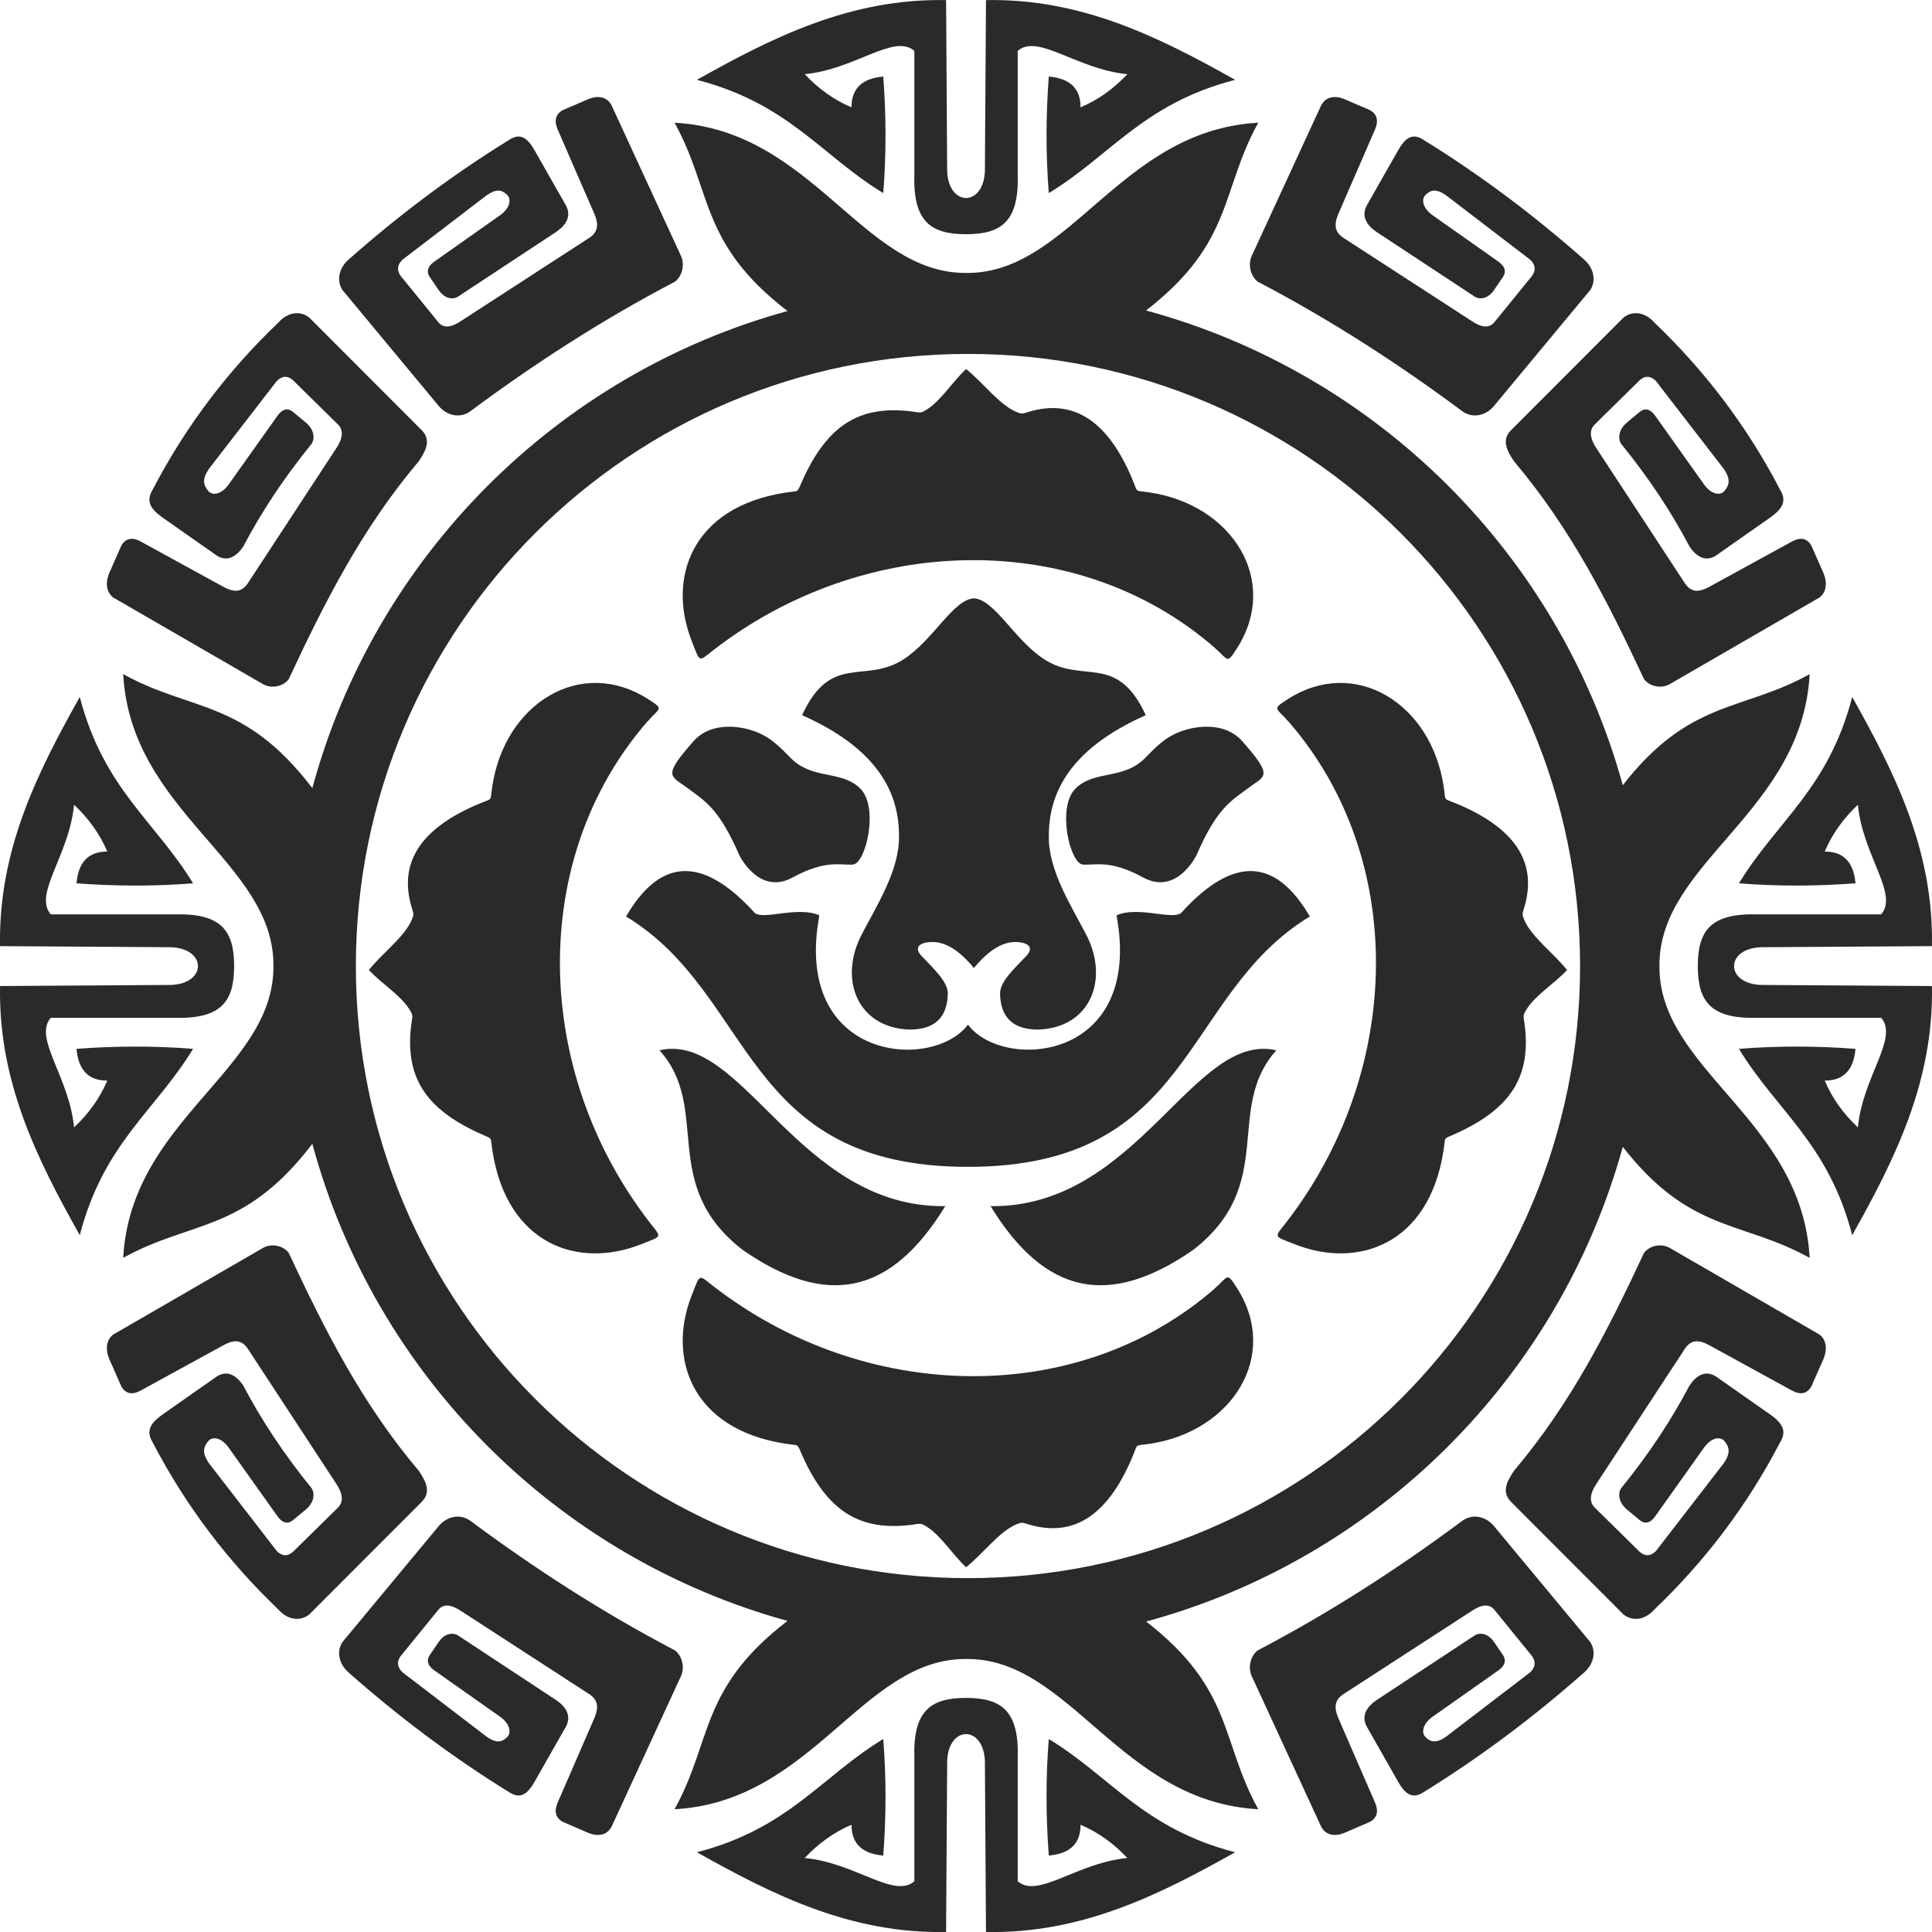 <?xml version="1.0" encoding="UTF-8"?>
<!DOCTYPE svg PUBLIC "-//W3C//DTD SVG 1.1//EN" "http://www.w3.org/Graphics/SVG/1.1/DTD/svg11.dtd">
<!-- Creator: CorelDRAW 2018 (64-Bit) -->
<svg xmlns="http://www.w3.org/2000/svg" xml:space="preserve" width="39.888mm" height="39.888mm" version="1.1" style="shape-rendering:geometricPrecision; text-rendering:geometricPrecision; image-rendering:optimizeQuality; fill-rule:evenodd; clip-rule:evenodd"
viewBox="0 0 357.39 357.39"
 xmlns:xlink="http://www.w3.org/1999/xlink">
 <defs>
  <style type="text/css">
   <![CDATA[
    .fil0 {fill:#2B2A29}
   ]]>
  </style>
 </defs>
 <g id="Katman_x0020_1">
  <path class="fil0" d="M244.47 19.33l-12.91 27.99c-0.75,1.59 -0.25,3.74 1.09,4.78 13.57,7.1 26.11,15.24 37.96,24.05 1.88,1.25 4.14,0.76 5.67,-0.95l17.88 -21.54c1.03,-1.51 0.89,-3.88 -1.15,-5.67 -8.95,-7.9 -18.75,-15.38 -29.86,-22.23 -1.83,-1.1 -3.13,-0.38 -4.5,2.01l-5.89 10.36c-0.93,1.93 0.05,3.51 1.84,4.75l18.27 12.04c1.05,0.57 2.43,0.23 3.44,-1.17l1.68 -2.46c0.79,-1.17 0.3,-2.17 -1.03,-3.05l-12.01 -8.46c-1.77,-1.29 -2.01,-2.85 -1.34,-3.63 0.98,-0.99 1.91,-1.33 3.77,-0.11l15.7 12.01c1.25,1.26 0.91,2.41 -0.11,3.52l-6.59 8.1c-0.91,1.05 -2.31,0.98 -4.3,-0.39l-23.69 -15.36c-1.54,-1.09 -1.61,-2.46 -0.84,-4.3l6.82 -15.7c0.68,-1.61 0.36,-2.77 -0.89,-3.52l-4.92 -2.12c-1.73,-0.66 -3.3,-0.33 -4.07,1.06zm91.97 91.28l-27.5 15.91c-1.56,0.93 -3.73,0.52 -4.81,-0.87 -6.61,-14.12 -13.43,-27.74 -24.07,-40.33 -1.32,-1.96 -2.29,-3.87 -0.63,-5.65l20.87 -20.9c1.47,-1.23 3.84,-1.23 5.71,0.87 9.18,8.78 17.05,18.95 23.33,31.04 1.16,1.92 0.49,3.38 -1.84,5.03l-10.14 7.11c-1.9,1.14 -3.52,0.18 -4.81,-1.69 -3.3,-6.29 -7.47,-12.65 -12.71,-19.09 -0.61,-1.11 -0.32,-2.63 1.05,-3.82l2.39 -1.99c1.14,-0.94 2.16,-0.47 3.08,0.92l8.9 12.52c1.36,1.85 2.93,2 3.68,1.22 0.95,-1.13 1.26,-2.17 -0.03,-4.11l-12.59 -16.3c-1.3,-1.27 -2.44,-0.84 -3.51,0.36l-7.85 7.72c-1.02,1.06 -0.9,2.58 0.55,4.66l16.23 24.77c1.15,1.61 2.52,1.59 4.33,0.63l15.44 -8.46c1.58,-0.85 2.76,-0.58 3.55,0.74l2.3 5.21c0.72,1.84 0.45,3.58 -0.91,4.51zm-91.97 227.46l-12.91 -27.99c-0.75,-1.59 -0.25,-3.74 1.09,-4.78 13.57,-7.1 26.11,-15.24 37.96,-24.05 1.88,-1.25 4.14,-0.76 5.67,0.95l17.88 21.54c1.03,1.51 0.89,3.88 -1.15,5.67 -8.95,7.9 -18.75,15.38 -29.86,22.23 -1.83,1.1 -3.13,0.38 -4.5,-2.01l-5.89 -10.36c-0.93,-1.93 0.05,-3.51 1.84,-4.75l18.27 -12.04c1.05,-0.57 2.43,-0.23 3.44,1.17l1.68 2.46c0.79,1.17 0.3,2.17 -1.03,3.04l-12.01 8.46c-1.77,1.29 -2.01,2.85 -1.34,3.63 0.98,0.99 1.91,1.33 3.77,0.11l15.7 -12.01c1.25,-1.26 0.91,-2.41 -0.11,-3.52l-6.59 -8.1c-0.91,-1.05 -2.31,-0.98 -4.3,0.39l-23.69 15.36c-1.54,1.09 -1.61,2.46 -0.84,4.3l6.82 15.7c0.68,1.6 0.36,2.77 -0.89,3.52l-4.92 2.12c-1.73,0.66 -3.3,0.33 -4.07,-1.06zm91.97 -91.28l-27.5 -15.91c-1.56,-0.93 -3.73,-0.52 -4.81,0.87 -6.61,14.12 -13.43,27.74 -24.07,40.33 -1.32,1.96 -2.29,3.87 -0.63,5.65l20.87 20.9c1.47,1.23 3.84,1.23 5.71,-0.87 9.18,-8.78 17.05,-18.95 23.33,-31.04 1.16,-1.92 0.49,-3.38 -1.84,-5.03l-10.14 -7.11c-1.9,-1.14 -3.52,-0.18 -4.81,1.69 -3.3,6.29 -7.47,12.65 -12.71,19.09 -0.61,1.11 -0.32,2.63 1.05,3.82l2.39 1.99c1.14,0.94 2.16,0.47 3.08,-0.92l8.9 -12.52c1.36,-1.85 2.93,-2 3.68,-1.22 0.95,1.13 1.26,2.17 -0.03,4.11l-12.59 16.3c-1.3,1.27 -2.44,0.84 -3.51,-0.36l-7.85 -7.72c-1.02,-1.06 -0.9,-2.58 0.55,-4.66l16.23 -24.77c1.15,-1.61 2.52,-1.59 4.33,-0.63l15.44 8.46c1.58,0.85 2.76,0.58 3.55,-0.74l2.3 -5.21c0.72,-1.84 0.45,-3.58 -0.91,-4.51zm-223.38 -227.46l12.9 27.99c0.75,1.59 0.25,3.74 -1.09,4.78 -13.57,7.1 -26.11,15.24 -37.96,24.05 -1.88,1.25 -4.14,0.76 -5.67,-0.95l-17.88 -21.54c-1.03,-1.51 -0.89,-3.88 1.15,-5.67 8.95,-7.9 18.75,-15.38 29.86,-22.23 1.83,-1.1 3.13,-0.38 4.5,2.01l5.89 10.36c0.93,1.93 -0.05,3.51 -1.84,4.75l-18.27 12.04c-1.06,0.57 -2.43,0.23 -3.44,-1.17l-1.68 -2.46c-0.79,-1.17 -0.3,-2.17 1.03,-3.05l12.01 -8.46c1.77,-1.29 2.01,-2.85 1.34,-3.63 -0.98,-0.99 -1.91,-1.33 -3.77,-0.11l-15.7 12.01c-1.25,1.26 -0.92,2.41 0.11,3.52l6.59 8.1c0.91,1.05 2.31,0.98 4.3,-0.39l23.69 -15.36c1.54,-1.09 1.61,-2.46 0.84,-4.3l-6.82 -15.7c-0.68,-1.61 -0.36,-2.77 0.89,-3.52l4.92 -2.12c1.73,-0.66 3.3,-0.33 4.08,1.06zm-91.97 91.28l27.5 15.91c1.56,0.93 3.73,0.52 4.81,-0.87 6.61,-14.12 13.43,-27.74 24.07,-40.33 1.32,-1.96 2.29,-3.87 0.63,-5.65l-20.87 -20.9c-1.47,-1.23 -3.84,-1.23 -5.71,0.87 -9.18,8.78 -17.05,18.95 -23.33,31.04 -1.16,1.92 -0.49,3.38 1.84,5.03l10.14 7.11c1.89,1.14 3.51,0.18 4.81,-1.69 3.3,-6.29 7.47,-12.65 12.71,-19.09 0.61,-1.11 0.32,-2.63 -1.05,-3.82l-2.4 -1.99c-1.14,-0.94 -2.16,-0.47 -3.08,0.92l-8.9 12.52c-1.36,1.85 -2.93,2 -3.68,1.22 -0.95,-1.13 -1.26,-2.17 0.03,-4.11l12.59 -16.3c1.3,-1.27 2.44,-0.84 3.51,0.36l7.85 7.72c1.02,1.06 0.9,2.58 -0.55,4.66l-16.23 24.77c-1.15,1.61 -2.52,1.59 -4.33,0.63l-15.44 -8.46c-1.58,-0.85 -2.76,-0.58 -3.55,0.74l-2.3 5.21c-0.72,1.84 -0.45,3.58 0.91,4.51zm91.97 227.46l12.9 -27.99c0.75,-1.59 0.25,-3.74 -1.09,-4.78 -13.57,-7.1 -26.11,-15.24 -37.96,-24.05 -1.88,-1.25 -4.14,-0.76 -5.67,0.95l-17.88 21.54c-1.03,1.51 -0.89,3.88 1.15,5.67 8.95,7.9 18.75,15.38 29.86,22.23 1.83,1.1 3.13,0.38 4.5,-2.01l5.89 -10.36c0.93,-1.93 -0.05,-3.51 -1.84,-4.75l-18.27 -12.04c-1.06,-0.57 -2.43,-0.23 -3.44,1.17l-1.68 2.46c-0.79,1.17 -0.3,2.17 1.03,3.04l12.01 8.46c1.77,1.29 2.01,2.85 1.34,3.63 -0.98,0.99 -1.91,1.33 -3.77,0.11l-15.7 -12.01c-1.25,-1.26 -0.92,-2.41 0.11,-3.52l6.59 -8.1c0.91,-1.05 2.31,-0.98 4.3,0.39l23.69 15.36c1.54,1.09 1.61,2.46 0.84,4.3l-6.82 15.7c-0.68,1.6 -0.36,2.77 0.89,3.52l4.92 2.12c1.73,0.66 3.3,0.33 4.08,-1.06zm-91.97 -91.28l27.5 -15.91c1.56,-0.93 3.73,-0.52 4.81,0.87 6.61,14.12 13.43,27.74 24.07,40.33 1.32,1.96 2.29,3.87 0.63,5.65l-20.87 20.9c-1.47,1.23 -3.84,1.23 -5.71,-0.87 -9.18,-8.78 -17.05,-18.95 -23.33,-31.04 -1.16,-1.92 -0.49,-3.38 1.84,-5.03l10.14 -7.11c1.89,-1.14 3.51,-0.18 4.81,1.69 3.3,6.29 7.47,12.65 12.71,19.09 0.61,1.11 0.32,2.63 -1.05,3.82l-2.4 1.99c-1.14,0.94 -2.16,0.47 -3.08,-0.92l-8.9 -12.52c-1.36,-1.85 -2.93,-2 -3.68,-1.22 -0.95,1.13 -1.26,2.17 0.03,4.11l12.59 16.3c1.3,1.27 2.44,0.84 3.51,-0.36l7.85 -7.72c1.02,-1.06 0.9,-2.58 -0.55,-4.66l-16.23 -24.77c-1.15,-1.61 -2.52,-1.59 -4.33,-0.63l-15.44 8.46c-1.58,0.85 -2.76,0.58 -3.55,-0.74l-2.3 -5.21c-0.72,-1.84 -0.45,-3.58 0.91,-4.51zm157.97 -181.32c62.54,0 113.23,50.7 113.23,113.23 0,62.54 -50.7,113.23 -113.23,113.23 -62.54,0 -113.23,-50.7 -113.23,-113.23 0,-62.54 50.7,-113.23 113.23,-113.23zm-59.26 67.96c-22.16,25.4 -21.24,64.86 0.46,92.8 2.15,2.76 2.33,2.36 -1.64,3.93 -11.65,4.63 -24.8,0.08 -27.52,-17.22 -0.45,-2.84 0.23,-2.09 -2.38,-3.28 -10.17,-4.63 -13.86,-10.58 -12.63,-20.22 0.19,-1.47 0.43,-1.51 -0.43,-2.84 -1.68,-2.6 -5.18,-4.73 -7.42,-7.16 2.38,-3.02 6.37,-5.95 7.8,-9.02 0.64,-1.38 0.46,-1.38 0.07,-2.7 -2.21,-7.65 1.02,-14.15 12.31,-18.95 2.88,-1.23 2.19,-0.32 2.65,-3.33 2.32,-15.36 16.39,-24.01 28.74,-16.16 3.13,1.99 2.26,1.57 0.01,4.15zm118.51 0c22.16,25.4 21.24,64.86 -0.46,92.8 -2.15,2.76 -2.33,2.36 1.64,3.93 11.65,4.63 24.81,0.08 27.52,-17.22 0.45,-2.84 -0.23,-2.09 2.38,-3.28 10.17,-4.63 13.87,-10.58 12.64,-20.22 -0.19,-1.47 -0.43,-1.51 0.43,-2.84 1.68,-2.6 5.18,-4.73 7.42,-7.16 -2.38,-3.02 -6.37,-5.95 -7.8,-9.02 -0.64,-1.38 -0.46,-1.38 -0.07,-2.7 2.21,-7.65 -1.02,-14.15 -12.31,-18.95 -2.88,-1.23 -2.19,-0.32 -2.65,-3.33 -2.33,-15.36 -16.39,-24.01 -28.74,-16.16 -3.13,1.99 -2.26,1.57 -0.01,4.15zm-13.59 -13.59c-25.4,-22.16 -64.86,-21.24 -92.8,0.46 -2.76,2.15 -2.36,2.33 -3.93,-1.64 -4.63,-11.65 -0.08,-24.81 17.22,-27.52 2.84,-0.45 2.09,0.23 3.28,-2.38 4.63,-10.17 10.58,-13.87 20.22,-12.64 1.47,0.19 1.51,0.43 2.84,-0.43 2.59,-1.68 4.73,-5.18 7.16,-7.42 3.02,2.38 5.95,6.37 9.02,7.8 1.38,0.64 1.38,0.46 2.7,0.07 7.65,-2.21 14.15,1.02 18.95,12.31 1.23,2.88 0.31,2.19 3.33,2.65 15.36,2.33 24.01,16.39 16.16,28.74 -1.99,3.13 -1.57,2.26 -4.15,0.01zm0 118.51c-25.4,22.16 -64.86,21.24 -92.8,-0.46 -2.76,-2.15 -2.36,-2.33 -3.93,1.64 -4.63,11.65 -0.08,24.81 17.22,27.52 2.84,0.45 2.09,-0.23 3.28,2.38 4.63,10.17 10.58,13.86 20.22,12.63 1.47,-0.19 1.51,-0.43 2.84,0.43 2.59,1.68 4.73,5.18 7.16,7.42 3.02,-2.38 5.95,-6.37 9.02,-7.8 1.38,-0.64 1.38,-0.46 2.7,-0.07 7.65,2.21 14.15,-1.02 18.95,-12.31 1.23,-2.88 0.31,-2.19 3.33,-2.65 15.36,-2.33 24.01,-16.39 16.16,-28.74 -1.99,-3.13 -1.57,-2.26 -4.15,-0.01zm-12.7 -180.91c42.73,11.59 76.42,45.15 88.17,87.81 12.46,-15.96 21.97,-13.55 34.57,-20.54 -1.4,25.61 -27.96,34.76 -27.79,53.99 -0.17,19.24 26.4,28.39 27.79,53.99 -12.59,-6.99 -22.11,-4.57 -34.57,-20.54 -11.76,42.66 -45.44,76.22 -88.17,87.81 16.19,12.54 13.73,22.08 20.74,34.72 -25.61,-1.4 -34.76,-27.96 -53.99,-27.79 -19.24,-0.17 -28.39,26.4 -53.99,27.79 7.04,-12.69 4.54,-22.25 20.89,-34.84 -42.71,-11.75 -76.32,-45.47 -87.89,-88.25 -12.67,16.57 -22.25,14.03 -34.99,21.09 1.4,-25.61 27.96,-34.76 27.79,-53.99 0.17,-19.24 -26.4,-28.39 -27.79,-53.99 12.74,7.06 22.32,4.52 34.99,21.09 11.58,-42.78 45.18,-76.5 87.89,-88.25 -16.35,-12.59 -13.85,-22.15 -20.89,-34.84 25.61,1.4 34.76,27.96 53.99,27.79 19.23,0.17 28.39,-26.4 53.99,-27.79 -7.02,12.65 -4.55,22.19 -20.74,34.72zm-37.01 -57.42c-17.66,-0.34 -32.03,6.85 -46.09,14.75 17.02,4.41 22.98,13.97 34.47,20.95 0.57,-7.19 0.54,-14.38 0,-21.56 -3.85,0.34 -5.89,2.16 -5.87,5.7 -3.35,-1.42 -6.2,-3.53 -8.66,-6.14 9.39,-0.9 16.54,-7.59 20.28,-4.3l0 22.79c-0.28,8.76 3.02,11.12 9.56,11.12 6.54,0 9.84,-2.36 9.56,-11.12l0 -22.79c3.74,-3.29 10.89,3.4 20.28,4.3 -2.46,2.62 -5.3,4.72 -8.66,6.14 0.03,-3.54 -2.02,-5.36 -5.87,-5.7 -0.54,7.19 -0.57,14.38 0,21.56 11.49,-6.98 17.45,-16.54 34.47,-20.95 -14.06,-7.9 -28.43,-15.09 -46.09,-14.75l-0.2 31.56c-0.2,6.73 -6.78,6.73 -6.98,0l-0.2 -31.56zm0 357.37c-17.66,0.34 -32.03,-6.85 -46.09,-14.75 17.02,-4.41 22.98,-13.97 34.47,-20.95 0.57,7.19 0.54,14.38 0,21.56 -3.85,-0.34 -5.89,-2.16 -5.87,-5.7 -3.35,1.43 -6.2,3.53 -8.66,6.15 9.39,0.9 16.54,7.59 20.28,4.3l0 -22.79c-0.28,-8.76 3.02,-11.12 9.56,-11.12 6.54,0 9.84,2.36 9.56,11.12l0 22.79c3.74,3.29 10.89,-3.4 20.28,-4.3 -2.46,-2.62 -5.3,-4.72 -8.66,-6.15 0.03,3.54 -2.02,5.36 -5.87,5.7 -0.54,-7.19 -0.57,-14.38 0,-21.56 11.49,6.98 17.45,16.54 34.47,20.95 -14.06,7.9 -28.43,15.09 -46.09,14.75l-0.2 -31.56c-0.2,-6.73 -6.78,-6.73 -6.98,0l-0.2 31.56zm182.37 -182.37c0.34,-17.66 -6.85,-32.03 -14.75,-46.09 -4.41,17.02 -13.97,22.98 -20.95,34.47 7.19,0.57 14.38,0.54 21.56,0 -0.34,-3.85 -2.16,-5.89 -5.7,-5.87 1.42,-3.35 3.53,-6.2 6.14,-8.66 0.9,9.39 7.59,16.54 4.3,20.28l-22.79 0c-8.76,-0.28 -11.12,3.02 -11.12,9.56 0,6.54 2.36,9.84 11.12,9.56l22.79 0c3.29,3.74 -3.4,10.89 -4.3,20.28 -2.62,-2.46 -4.72,-5.3 -6.14,-8.66 3.54,0.03 5.36,-2.02 5.7,-5.87 -7.19,-0.54 -14.38,-0.57 -21.56,0 6.98,11.49 16.54,17.45 20.95,34.47 7.9,-14.06 15.09,-28.43 14.75,-46.09l-31.56 -0.2c-6.73,-0.2 -6.73,-6.78 0,-6.98l31.56 -0.2zm-357.37 0c-0.34,-17.66 6.85,-32.03 14.75,-46.09 4.41,17.02 13.97,22.98 20.95,34.47 -7.19,0.57 -14.38,0.54 -21.56,0 0.34,-3.85 2.16,-5.89 5.7,-5.87 -1.43,-3.35 -3.53,-6.2 -6.15,-8.66 -0.9,9.39 -7.59,16.54 -4.3,20.28l22.79 0c8.76,-0.28 11.12,3.02 11.12,9.56 0,6.54 -2.36,9.84 -11.12,9.56l-22.79 0c-3.29,3.74 3.4,10.89 4.3,20.28 2.62,-2.46 4.72,-5.3 6.15,-8.66 -3.54,0.03 -5.36,-2.02 -5.7,-5.87 7.19,-0.54 14.38,-0.57 21.56,0 -6.98,11.49 -16.54,17.45 -20.95,34.47 -7.9,-14.06 -15.09,-28.43 -14.75,-46.09l31.56 -0.2c6.73,-0.2 6.73,-6.78 0,-6.98l-31.56 -0.2zm122 19.27c15.38,-3.58 25.62,29.16 52.85,28.83 -10.11,16.48 -21.99,18.86 -37.54,8.05 -15.6,-12.18 -5.62,-26.03 -15.31,-36.87zm114.08 0c-15.38,-3.58 -25.62,29.16 -52.85,28.83 10.11,16.48 21.99,18.86 37.54,8.05 15.61,-12.18 5.62,-26.03 15.31,-36.87zm-57.04 21.56c-41.97,0 -39.37,-31.88 -63.24,-46.31 5.98,-10.25 13.64,-11.88 23.8,-0.67 1.69,1.38 7.97,-1.32 11.96,0.45 -5.03,27.08 21,28.9 27.49,20.22 6.48,8.68 32.51,6.85 27.48,-20.22 3.99,-1.77 10.26,0.93 11.96,-0.45 10.16,-11.21 17.82,-9.58 23.8,0.67 -23.87,14.43 -21.27,46.31 -63.24,46.31zm-42.23 -57.54c0,0 3.63,7.37 9.78,4.02 6.15,-3.35 8.77,-2.24 11.17,-2.4 2.4,-0.17 4.85,-10.58 1.38,-14.05 -3.46,-3.46 -8.81,-1.6 -12.78,-5.56 -2.05,-2.05 -3.84,-4.11 -7.24,-5.2 -3.18,-1.03 -7.94,-1.28 -10.81,1.96 -5.92,6.7 -4.25,6.37 -1.12,8.71 3.13,2.35 5.81,3.69 9.61,12.52zm84.45 0c0,0 -3.63,7.37 -9.78,4.02 -6.15,-3.35 -8.77,-2.24 -11.17,-2.4 -2.4,-0.17 -4.85,-10.58 -1.38,-14.05 3.46,-3.46 8.81,-1.6 12.78,-5.56 2.05,-2.05 3.84,-4.11 7.24,-5.2 3.18,-1.03 7.94,-1.28 10.81,1.96 5.92,6.7 4.25,6.37 1.12,8.71 -3.13,2.35 -5.81,3.69 -9.61,12.52zm-41.12 -47.63c-3.86,0.26 -7.45,7.67 -12.98,11.27 -7.18,4.67 -13.43,-1.3 -18.8,10.35 11.14,4.95 17.97,11.98 17.93,22.29 0.15,6.37 -4.21,13.05 -6.94,18.36 -4.22,8.19 -0.81,17.12 8.84,17.51 4.72,0.01 7.02,-2.25 7.12,-6.56 0.09,-2.17 -2.3,-4.4 -4.79,-7 -1.61,-1.69 -0.34,-2.49 1.47,-2.63 2.86,-0.23 5.56,1.65 8.16,4.8 2.6,-3.15 5.3,-5.03 8.16,-4.8 1.81,0.15 3.08,0.95 1.47,2.63 -2.49,2.6 -4.88,4.83 -4.79,7 0.1,4.31 2.4,6.57 7.12,6.56 9.65,-0.39 13.06,-9.32 8.84,-17.51 -2.74,-5.31 -7.09,-11.99 -6.94,-18.36 -0.03,-10.31 6.79,-17.34 17.93,-22.29 -5.37,-11.65 -11.62,-5.68 -18.8,-10.35 -5.53,-3.6 -9.12,-11 -12.98,-11.27z"/>
 </g>
</svg>
